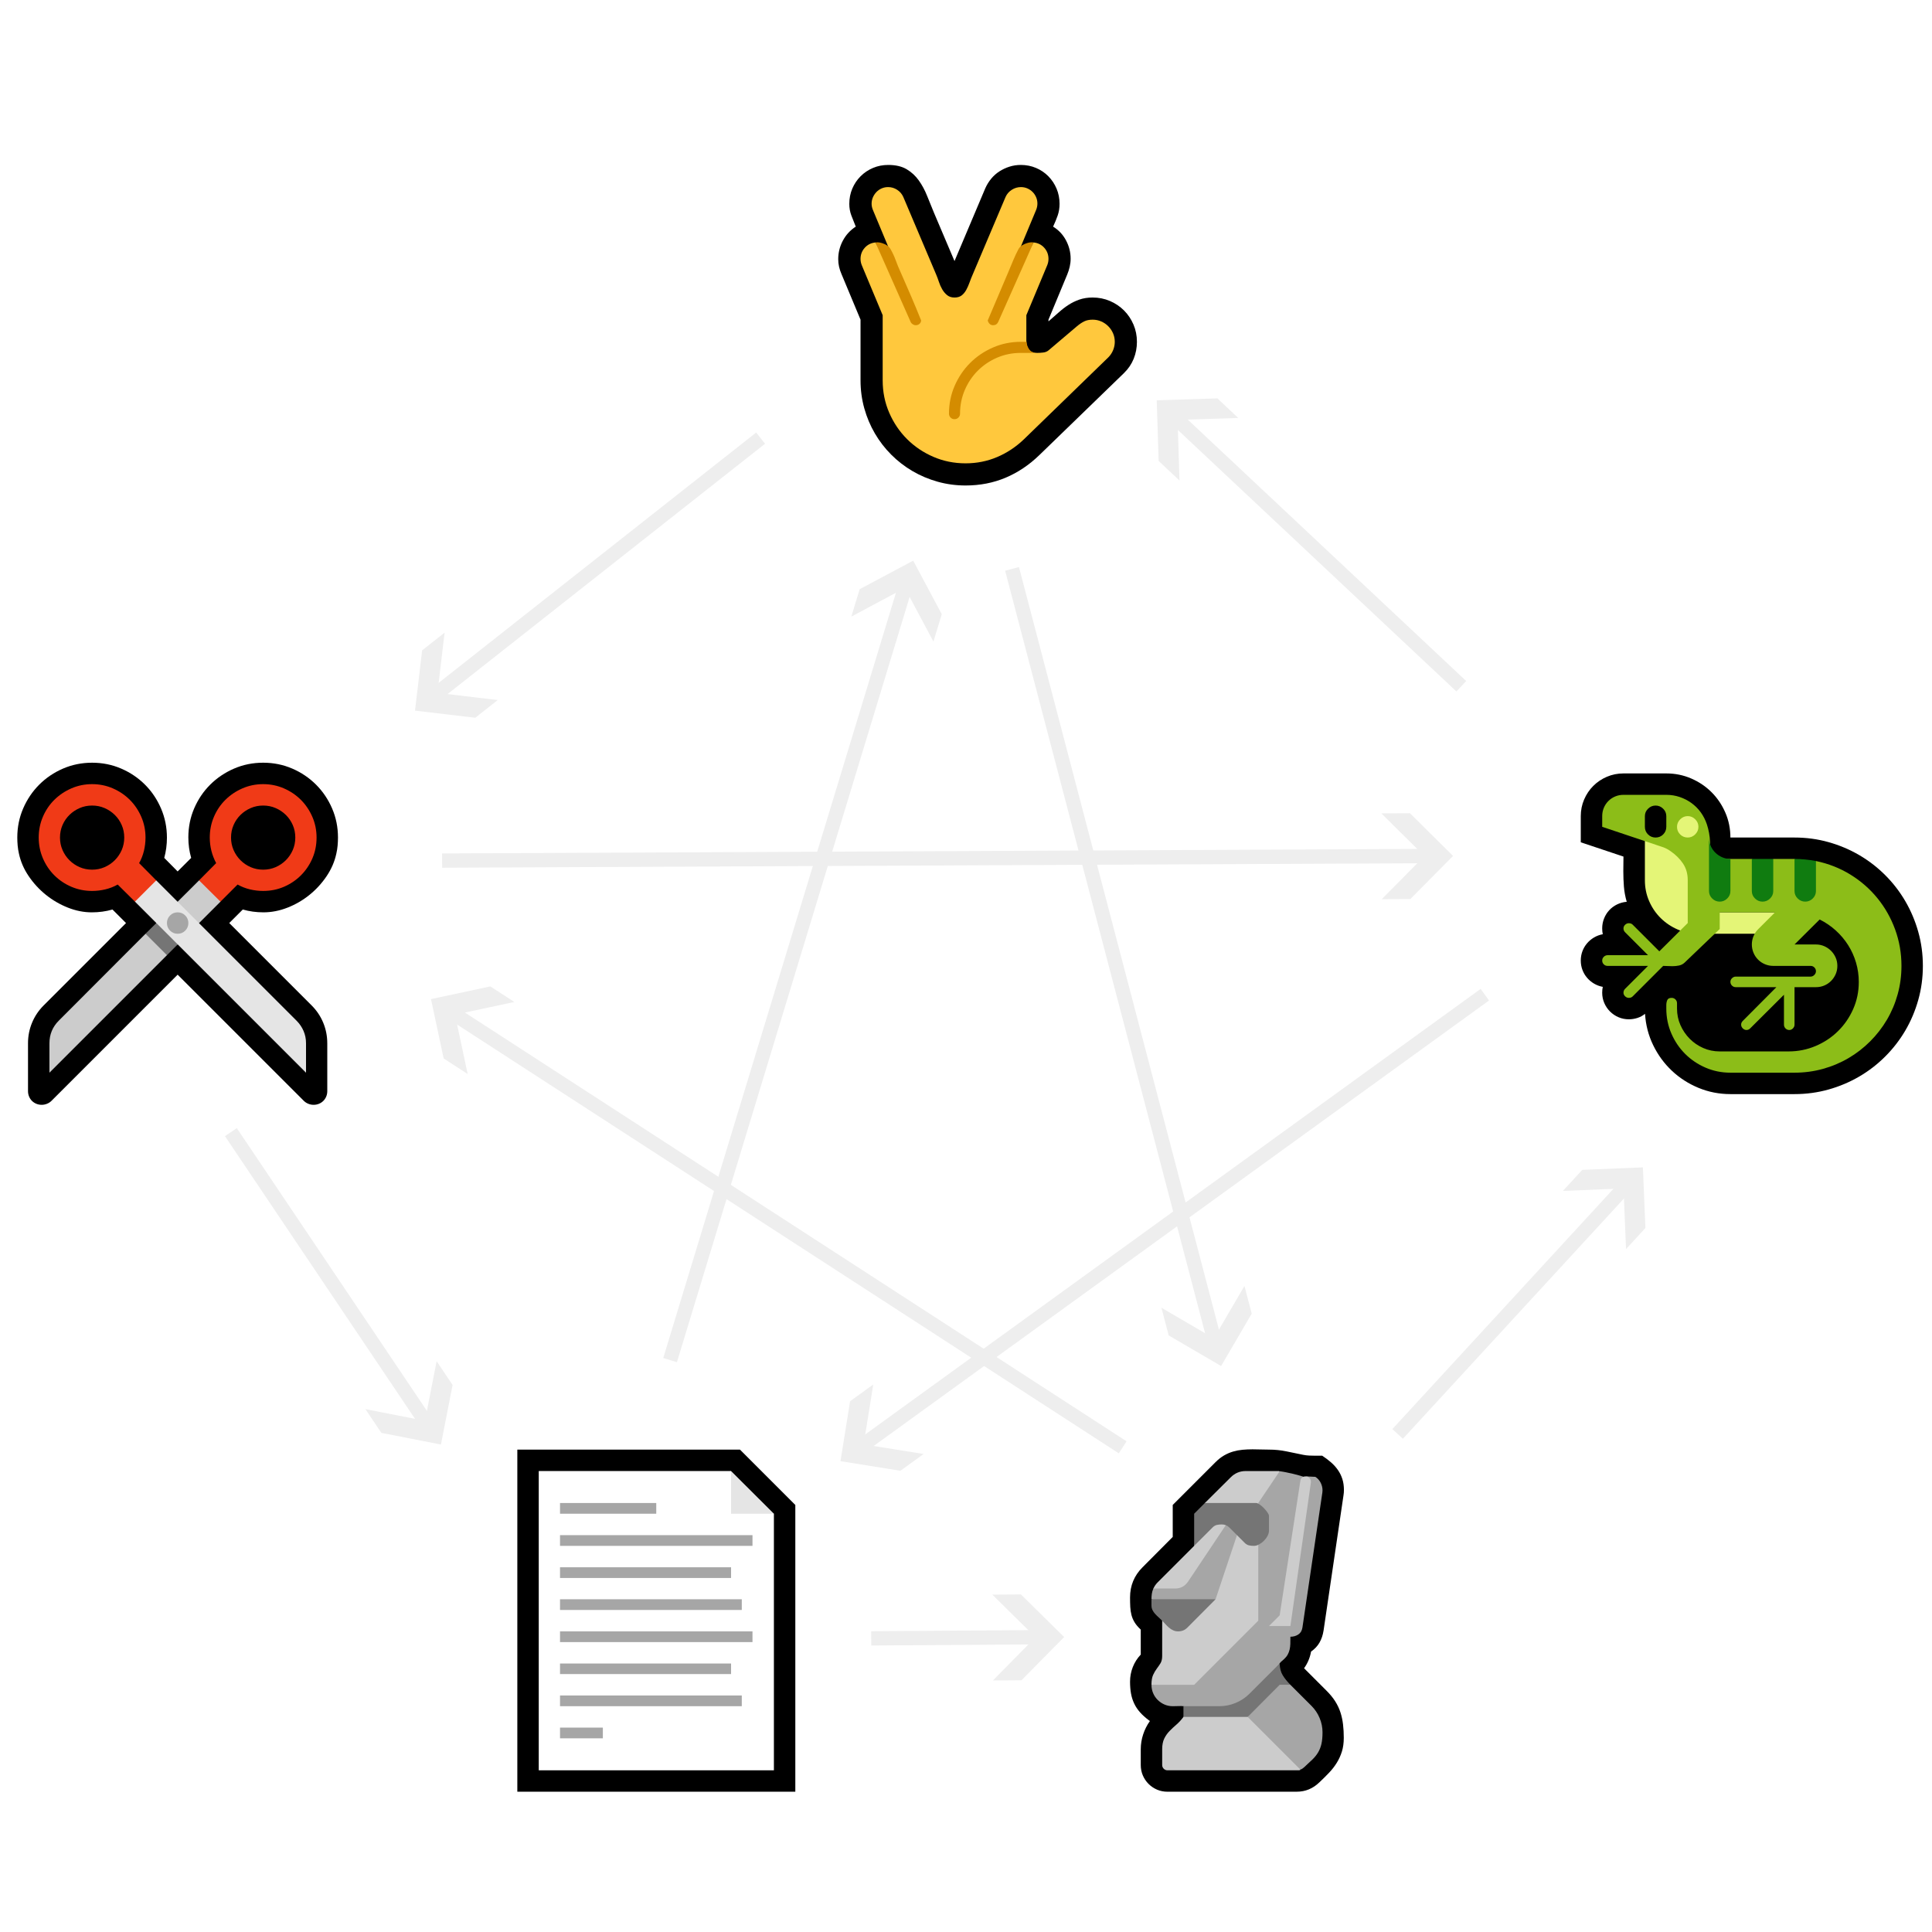 <?xml version="1.0" encoding="UTF-8"?>
<svg width="540" height="540" version="1.1" viewBox="0 0 142.88 142.88" xml:space="preserve"
  xmlns="http://www.w3.org/2000/svg">
  <style>
    .choice {
      cursor: pointer;
    }
    .choosing .choice {
      cursor: wait;
    }

    .player {
      fill: #008000;
    }
    .cpu {
      fill: #df0f00;
    }
    .cpu::after {
      content: "CPU"
    }
    .player.cpu {
      fill: url(#both)
    }
    
    .winner {
      -webkit-animation: 2s blink ease-in-out infinite;
      animation: 2s blink ease-in-out infinite;
    }
    @keyframes "blink" {
      from,
      to {
        opacity: 0.1;
      }
      50% {
        opacity: 1;
      }
    }
    @-webkit-keyframes "blink" {
      from,
      to {
        opacity: 0.1;
      }
      50% {
        opacity: 1;
      }
    }
  </style>
  <defs>
    <marker id="m-🖖-✂" overflow="visible" markerHeight="6" markerWidth="5" orient="auto-start-reverse" preserveAspectRatio="xMidYMid" viewBox="0 0 5 6">
      <path d="m1 0-3 3h-2l3-3-3-3h2z" fill="#eeeeee" fill-rule="evenodd"/>
    </marker>
    <marker id="m-🦎-🖖" overflow="visible" markerHeight="6" markerWidth="5" orient="auto-start-reverse" preserveAspectRatio="xMidYMid" viewBox="0 0 5 6">
      <path d="m1 0-3 3h-2l3-3-3-3h2z" fill="#eeeeee" fill-rule="evenodd"/>
    </marker>
    <marker id="m-✂-📄" overflow="visible" markerHeight="6" markerWidth="5" orient="auto-start-reverse" preserveAspectRatio="xMidYMid" viewBox="0 0 5 6">
      <path d="m1 0-3 3h-2l3-3-3-3h2z" fill="#eeeeee" fill-rule="evenodd"/>
    </marker>
    <marker id="m-🦎-📄" overflow="visible" markerHeight="6" markerWidth="5" orient="auto-start-reverse" preserveAspectRatio="xMidYMid" viewBox="0 0 5 6">
      <path d="m1 0-3 3h-2l3-3-3-3h2z" fill="#eeeeee" fill-rule="evenodd"/>
    </marker>
    <marker id="m-🗿-🦎" overflow="visible" markerHeight="6" markerWidth="5" orient="auto-start-reverse" preserveAspectRatio="xMidYMid" viewBox="0 0 5 6">
      <path d="m1 0-3 3h-2l3-3-3-3h2z" fill="#eeeeee" fill-rule="evenodd"/>
    </marker>
    <marker id="m-✂-🦎" overflow="visible" markerHeight="6" markerWidth="5" orient="auto-start-reverse" preserveAspectRatio="xMidYMid" viewBox="0 0 5 6">
      <path d="m1 0-3 3h-2l3-3-3-3h2z" fill="#eeeeee" fill-rule="evenodd"/>
    </marker>
    <marker id="m-🗿-✂" overflow="visible" markerHeight="6" markerWidth="5" orient="auto-start-reverse" preserveAspectRatio="xMidYMid" viewBox="0 0 5 6">
      <path d="m1 0-3 3h-2l3-3-3-3h2z" fill="#eeeeee" fill-rule="evenodd"/>
    </marker>
    <marker id="m-📄-🗿" overflow="visible" markerHeight="6" markerWidth="5" orient="auto-start-reverse" preserveAspectRatio="xMidYMid" viewBox="0 0 5 6">
      <path d="m1 0-3 3h-2l3-3-3-3h2z" fill="#eeeeee" fill-rule="evenodd"/>
    </marker>
    <marker id="m-📄-🖖" overflow="visible" markerHeight="6" markerWidth="5" orient="auto-start-reverse" preserveAspectRatio="xMidYMid" viewBox="0 0 5 6">
      <path d="m1 0-3 3h-2l3-3-3-3h2z" fill="#eeeeee" fill-rule="evenodd"/>
    </marker>
    <marker id="m-🖖-🗿" overflow="visible" markerHeight="6" markerWidth="5" orient="auto-start-reverse" preserveAspectRatio="xMidYMid" viewBox="0 0 5 6">
      <path d="m1 0-3 3h-2l3-3-3-3h2z" fill="#eeeeee" fill-rule="evenodd"/>
    </marker>
    <defs>
      <linearGradient id="both" x1="0%" y1="0%" x2="100%" y2="0%">
        <stop offset="0%" style="stop-color:#008000;stop-opacity:1" />
        <stop offset="100%" style="stop-color:#ff0000;stop-opacity:1" />
      </linearGradient>
    </defs>
  </defs>
  <g transform="translate(-10.91 -4.215)">
    <g id="🗿" class="choice" transform="matrix(.088 0 0 .088 91.666 131.98)">
      <path class="border" d="m63.5 53.875c-3.167 0-6.104-0.583-8.812-1.75s-5.083-2.771-7.125-4.812-3.646-4.417-4.812-7.125-1.75-5.646-1.75-8.812v-13.125c0-4.25 0.667-8.417 2-12.5s3.25-7.875 5.75-11.375c-0.417-0.083-0.708-0.25-0.875-0.5-2.917-2.167-5.396-4.396-7.438-6.688s-3.688-4.75-4.938-7.375-2.146-5.438-2.688-8.438-0.812-6.333-0.812-10c0-4.25 0.771-8.333 2.312-12.25s3.771-7.417 6.688-10.5v-21c-2.25-2.083-3.979-4.125-5.188-6.125s-2.083-4.062-2.625-6.188-0.875-4.375-1-6.75c-0.125-2.374-0.188-5.02-0.188-7.937 0-9.917 3.5-18.375 10.5-25.375l25.375-25.5v-26.875l36-36c2.333-2.333 4.729-4.208 7.188-5.625 2.458-1.417 4.979-2.5 7.562-3.25s5.229-1.25 7.938-1.5c2.708-0.25 5.52-0.375 8.437-0.375 2.167 0 4.396 0.042 6.688 0.125 2.291 0.083 4.645 0.125 7.062 0.125 5 0 9.833 0.479 14.5 1.437 4.667 0.959 9.417 1.938 14.25 2.938 1.667 0.333 3.333 0.542 5 0.625s3.333 0.125 5 0.125h6c2.667 1.75 5.125 3.604 7.375 5.562 2.25 1.959 4.188 4.105 5.813 6.438s2.875 4.875 3.75 7.625 1.312 5.833 1.312 9.25c0 1.5-0.125 3-0.375 4.5l-16.75 113.62c-0.583 3.75-1.708 7.083-3.375 10s-4.042 5.458-7.125 7.625c-0.917 5.167-2.875 9.833-5.875 14l19 19c2.917 2.917 5.313 5.854 7.188 8.812s3.333 6.042 4.375 9.25c1.041 3.208 1.77 6.583 2.187 10.125 0.417 3.542 0.625 7.312 0.625 11.312 0 4.25-0.521 8.062-1.562 11.438-1.042 3.375-2.48 6.542-4.313 9.5s-4 5.75-6.5 8.375-5.208 5.312-8.125 8.062c-2.667 2.583-5.583 4.542-8.75 5.875s-6.625 2-10.375 2z"/>
      <path d="m144-49c0.5 1.333 1.333 3.479 2.5 6.438s2.521 6.438 4.063 10.438c1.541 4 3.229 8.375 5.062 13.125s3.667 9.521 5.5 14.312c1.833 4.792 3.583 9.458 5.25 14 1.667 4.542 3.146 8.625 4.438 12.25 1.291 3.625 2.333 6.646 3.125 9.062 0.791 2.417 1.187 3.917 1.187 4.5 0 0.417-0.271 0.646-0.812 0.688-0.542 0.042-0.938 0.062-1.188 0.062h-109.62c-1.25 0-2.312-0.438-3.188-1.312s-1.312-1.938-1.312-3.188v-13.125c0-3.667 0.583-6.688 1.75-9.062s2.646-4.479 4.438-6.312 3.729-3.646 5.812-5.438c2.083-1.792 4.042-3.938 5.875-6.438 1.917-2.583 3.5-5.333 4.75-8.25s2.667-5.75 4.25-8.5c-2 0-4.729-0.271-8.188-0.812s-7-1.292-10.625-2.25-7.021-2.042-10.188-3.25-5.458-2.521-6.875-3.938c0-3.5 0.458-6.25 1.375-8.25s1.938-3.75 3.062-5.25 2.167-3.021 3.125-4.562 1.438-3.604 1.438-6.188v-29.625c0-0.583-0.146-1.542-0.438-2.875s-0.667-2.875-1.125-4.625-0.979-3.625-1.562-5.625-1.146-3.896-1.688-5.688c-0.542-1.791-1.042-3.416-1.5-4.875-0.458-1.458-0.812-2.562-1.062-3.312 0.833-1.917 2.042-3.667 3.625-5.25l30.625-30.625 9-36 21.75-21.625c3.5-3.5 7.708-5.25 12.625-5.25h27.625c0.583 0 0.875 0.208 0.875 0.625 0 3.583-0.167 7.104-0.5 10.562-0.333 3.459-0.667 6.98-1 10.563-0.5 5.75-0.979 11.417-1.437 17-0.459 5.583-0.896 11.25-1.313 17-1.5 18.583-3.042 37.063-4.625 55.437-1.583 18.376-3.208 36.855-4.875 55.438z" fill="#ccc"/>
      <path d="m187.75-210.75c1.917 1.25 3.396 2.896 4.438 4.937 1.041 2.042 1.562 4.188 1.562 6.438 0 0.75-0.042 1.333-0.125 1.75l-16.75 113.5c-0.417 2.667-1.583 4.625-3.5 5.875s-4.125 1.875-6.625 1.875v1.25c0 1.667-0.021 3.292-0.062 4.875-0.042 1.583-0.23 3.104-0.563 4.562s-0.854 2.854-1.562 4.188c-0.709 1.333-1.73 2.625-3.063 3.875-0.667 0.667-1.333 1.25-2 1.75s-1.25 1.125-1.75 1.875l-19 27.125c-0.75 1.083-1.958 2.146-3.625 3.188s-3.562 2.021-5.687 2.938-4.417 1.792-6.875 2.625c-2.459 0.833-4.855 1.542-7.188 2.125s-4.5 1.042-6.5 1.375-3.667 0.5-5 0.5c-4.583 0-9.104-0.521-13.562-1.562s-8.938-1.812-13.438-2.312c-0.5-0.083-1-0.125-1.5-0.125h-1.5c-1 0-2 0.021-3 0.062s-2 0.062-3 0.062c-2.5 0-4.833-0.479-7-1.438s-4.062-2.25-5.688-3.875-2.896-3.521-3.812-5.688-1.375-4.5-1.375-7h35.875l53.875-53.875v-98.875l18-26.75c1.333 0.167 3.042 0.458 5.125 0.875s4.188 0.875 6.313 1.375 4.166 1.042 6.125 1.625c1.958 0.583 3.562 1.167 4.812 1.75l0.125-1.25zm6 214.75c0 3.75-0.292 6.938-0.875 9.562s-1.5 5-2.75 7.125-2.854 4.146-4.812 6.062c-1.959 1.917-4.271 4.083-6.938 6.5-0.5 0.417-1 0.812-1.5 1.188s-1.083 0.646-1.75 0.812l-44.25-44.25 17.875-29.875 18 2.875 17.75 17.75c2.917 2.917 5.188 6.312 6.813 10.188s2.437 7.896 2.437 12.062zm-89.875-111.88-29.625 7.75-24.25-7.75c0-1.583 0.104-3.125 0.312-4.625s0.646-2.958 1.312-4.375h18.125c4.75 0 8.458-2 11.125-6l32-47.875 6.375 3.25 2.625 5.75z" fill="#a6a6a6"/>
      <path d="m148.75-165.5c0 1.417-0.396 2.875-1.187 4.375-0.792 1.5-1.813 2.875-3.063 4.125s-2.625 2.271-4.125 3.062c-1.5 0.792-2.917 1.188-4.25 1.188-1.667 0-3.104-0.146-4.312-0.438-1.209-0.291-2.396-1.02-3.563-2.187l-12.75-12.75c-1.75-1.75-3.875-2.625-6.375-2.625-1.583 0-3 0.146-4.25 0.437-1.25 0.292-2.458 1.021-3.625 2.188l-15.375 15.375v-27l9-9h43.125c0.75 0 1.729 0.417 2.938 1.25 1.208 0.833 2.395 1.854 3.562 3.062 1.167 1.209 2.167 2.417 3 3.625 0.833 1.209 1.25 2.188 1.25 2.938zm9 111.62c0.083 3.917 0.938 7.208 2.563 9.875s3.77 5.333 6.437 8h-9l-26.875 27h-54v-9h30.125c4.75 0 9.333-0.917 13.75-2.75s8.292-4.417 11.625-7.75zm-85.375-27c-1.5 0-2.875-0.292-4.125-0.875s-2.396-1.312-3.438-2.188-2.021-1.833-2.938-2.875-1.875-2.062-2.875-3.062c-0.917-0.917-1.896-1.833-2.938-2.75s-2.021-1.875-2.938-2.875-1.667-2.083-2.25-3.25-0.875-2.458-0.875-3.875v-5.25h53.875l-23.75 23.875c-2.083 2.083-4.667 3.125-7.75 3.125z" fill="#757575"/>
      <path d="m148.75-85.375 9-9 17.375-113c0.417-2.5 1.917-3.75 4.5-3.75 1.167 0 2.188 0.438 3.063 1.312 0.875 0.876 1.312 1.896 1.312 3.063v0.625l-17.25 120.75z" fill="#ccc"/>
    </g>
    <g id="📄" class="choice" transform="matrix(.088 0 0 .088 46.353 131.98)">
      <path class="border" d="m219.12-233.62 46.5 46.5v241h-233.62v-287.5z"/>
      <path d="m201.25-168.62v-34.875l10.375-12.125 36 35.875-11.875 10.75z" fill="#e5e5e5"/>
      <path d="m211.62-179.75h36v215.62h-197.62v-251.5h161.62z" fill="#fff"/>
      <path d="m67.875-161.75h161.75v9h-161.75zm0 89.875v-9h161.75v9zm0 53.875v-9h152.75v9zm152.75-89.875v9h-152.75v-9zm-9-26.875v9h-143.75v-9zm0 80.875v8.875h-143.75v-8.875zm-62.875-134.88v9h-80.875v-9zm-80.875 197.75v-9h36v9z" fill="#a6a6a6"/>
    </g>
    <g id="✂" class="choice" transform="matrix(.088 0 0 .088 9.374 81.18)">
      <path class="border" d="m292.5 2.125v40.25c0 1.583-0.292 3.083-0.875 4.5s-1.396 2.646-2.437 3.688c-1.042 1.042-2.271 1.854-3.688 2.438s-2.917 0.875-4.5 0.875c-1.5 0-2.979-0.292-4.437-0.875-1.459-0.583-2.73-1.417-3.813-2.5l-106-106-106 106c-1.083 1.083-2.354 1.917-3.812 2.5s-2.938 0.875-4.438 0.875c-1.583 0-3.083-0.292-4.5-0.875s-2.646-1.396-3.688-2.438-1.854-2.271-2.438-3.688-0.875-2.917-0.875-4.5v-40.25c0-6 1.125-11.729 3.375-17.188 2.25-5.458 5.5-10.312 9.75-14.562l69.25-69.25-11.375-11.375c-5.5 1.583-11.292 2.375-17.375 2.375-6.75 0-13.479-1.333-20.188-4s-12.854-6.25-18.438-10.75-10.396-9.729-14.438-15.688c-4.042-5.958-6.771-12.27-8.188-18.937-0.5-2.167-0.854-4.396-1.062-6.688-0.208-2.291-0.312-4.562-0.312-6.812 0-8.667 1.646-16.813 4.938-24.438 3.292-7.624 7.792-14.291 13.5-20 5.708-5.708 12.375-10.208 20-13.5 7.625-3.291 15.771-4.937 24.438-4.937 8.667 0 16.813 1.646 24.438 4.937 7.625 3.292 14.291 7.792 20 13.5 5.708 5.709 10.208 12.396 13.5 20.063 3.291 7.667 4.937 15.833 4.937 24.5 0 5.833-0.75 11.5-2.25 17l11.25 11.375 11.375-11.375c-1.583-5.5-2.375-11.25-2.375-17.25 0-8.667 1.646-16.813 4.938-24.438 3.291-7.625 7.791-14.27 13.5-19.937 5.708-5.667 12.375-10.146 20-13.438 7.625-3.291 15.77-4.937 24.437-4.937s16.812 1.646 24.438 4.937c7.625 3.292 14.291 7.792 20 13.5 5.708 5.709 10.208 12.376 13.5 20 3.291 7.625 4.937 15.771 4.937 24.438 0 2.25-0.104 4.521-0.312 6.812-0.209 2.292-0.563 4.521-1.063 6.688-1.417 6.667-4.146 13-8.187 19-4.042 6-8.855 11.25-14.438 15.75s-11.729 8.062-18.437 10.687c-6.709 2.625-13.438 3.938-20.188 3.938-6.083 0-11.875-0.792-17.375-2.375l-11.375 11.375 69.25 69.25c4.25 4.25 7.5 9.104 9.75 14.562 2.25 5.458 3.375 11.188 3.375 17.188z"/>
      <path d="m199.38-132.62 3.375 15.75-36 36-7.625 1.5-1.375 7.5-98.75 98.75v-24.75c0-7.417 2.625-13.75 7.875-19l72.875-73h9v-9l36-35.875z" fill="#ccc"/>
      <path d="m172.62-86.75-14.875 14.875-18-18 14.875-14.75z" fill="#757575"/>
      <path d="m148.75-134.75 117.88 117.88c2.583 2.583 4.563 5.479 5.938 8.688 1.375 3.208 2.062 6.646 2.062 10.312v24.75l-143.75-143.75 2.5-16.875z" fill="#e5e5e5"/>
      <path d="m166.75-89.875c-2.5 0-4.625-0.875-6.375-2.625s-2.625-3.875-2.625-6.375 0.875-4.625 2.625-6.375 3.875-2.625 6.375-2.625 4.625 0.875 6.375 2.625 2.625 3.875 2.625 6.375-0.875 4.625-2.625 6.375-3.875 2.625-6.375 2.625z" fill="#a6a6a6"/>
      <path d="m238.62-215.62c6.167 0 11.979 1.188 17.438 3.562 5.458 2.376 10.208 5.584 14.25 9.625 4.041 4.042 7.25 8.792 9.625 14.25 2.375 5.459 3.562 11.271 3.562 17.438 0 6.25-1.167 12.083-3.5 17.5s-5.542 10.167-9.625 14.25-8.833 7.292-14.25 9.625-11.25 3.5-17.5 3.5c-3.75 0-7.458-0.438-11.125-1.313s-7.125-2.229-10.375-4.062l-14.375 14.375-18-17.875 14.375-14.5c-3.583-6.75-5.375-13.917-5.375-21.5 0-6.167 1.167-11.979 3.5-17.438 2.333-5.458 5.542-10.208 9.625-14.25 4.083-4.041 8.854-7.249 14.313-9.625 5.458-2.374 11.27-3.562 17.437-3.562zm-89.875 80.875-17.875 17.875-14.5-14.375c-3.25 1.833-6.708 3.187-10.375 4.062s-7.375 1.313-11.125 1.313c-6.167 0-11.979-1.167-17.438-3.5s-10.229-5.542-14.312-9.625-7.292-8.854-9.625-14.313c-2.333-5.458-3.5-11.27-3.5-17.437s1.167-11.979 3.5-17.438c2.333-5.458 5.542-10.208 9.625-14.25 4.083-4.041 8.854-7.249 14.312-9.625 5.458-2.374 11.271-3.562 17.438-3.562 6.167 0 11.979 1.188 17.438 3.562 5.458 2.376 10.208 5.584 14.25 9.625 4.041 4.042 7.25 8.792 9.625 14.25 2.375 5.459 3.562 11.271 3.562 17.438 0 3.75-0.437 7.458-1.312 11.125s-2.23 7.125-4.063 10.375zm-80.875-36c0 3.75 0.708 7.25 2.125 10.5s3.354 6.104 5.812 8.562c2.458 2.459 5.312 4.396 8.562 5.813s6.75 2.125 10.5 2.125 7.25-0.708 10.5-2.125 6.104-3.354 8.563-5.813c2.458-2.458 4.395-5.312 5.812-8.562s2.125-6.75 2.125-10.5-0.708-7.25-2.125-10.5-3.354-6.083-5.812-8.5c-2.459-2.417-5.313-4.333-8.563-5.75s-6.75-2.125-10.5-2.125-7.25 0.708-10.5 2.125-6.104 3.333-8.562 5.75-4.396 5.25-5.812 8.5-2.125 6.75-2.125 10.5zm170.75 27c3.75 0 7.25-0.708 10.5-2.125s6.104-3.354 8.563-5.813c2.458-2.458 4.395-5.312 5.812-8.562s2.125-6.75 2.125-10.5-0.708-7.25-2.125-10.5-3.354-6.083-5.812-8.5c-2.459-2.417-5.313-4.333-8.563-5.75s-6.75-2.125-10.5-2.125-7.25 0.708-10.5 2.125-6.104 3.333-8.562 5.75c-2.459 2.417-4.396 5.25-5.813 8.5s-2.125 6.75-2.125 10.5 0.708 7.25 2.125 10.5 3.354 6.104 5.813 8.562c2.458 2.459 5.312 4.396 8.562 5.813s6.75 2.125 10.5 2.125z" fill="#f03a17"/>
    </g>
    <g id="🖖" class="choice" transform="matrix(.091 0 0 .091 70 35.216)">
      <path class="border" d="M135.375,53.875C127.542,53.875 119.979,52.854 112.688,50.812C105.396,48.771 98.583,45.896 92.25,42.188C85.917,38.479 80.167,34.042 75,28.875C69.833,23.708 65.396,17.958 61.688,11.625C57.979,5.292 55.104,-1.521 53.062,-8.812C51.021,-16.104 50,-23.667 50,-31.5L50,-80.875L34.5,-118C33.667,-119.917 33.021,-121.875 32.562,-123.875C32.104,-125.875 31.875,-127.917 31.875,-130C31.875,-135.333 33.125,-140.354 35.625,-145.063C38.125,-149.771 41.625,-153.583 46.125,-156.5C44.875,-159.583 43.688,-162.583 42.562,-165.5C41.438,-168.417 40.875,-171.583 40.875,-175C40.875,-179.417 41.688,-183.542 43.312,-187.375C44.938,-191.208 47.188,-194.562 50.062,-197.438C52.938,-200.312 56.292,-202.562 60.125,-204.188C63.958,-205.812 68.083,-206.625 72.5,-206.625C78.583,-206.625 83.583,-205.458 87.5,-203.125C91.417,-200.792 94.708,-197.75 97.375,-194C100.042,-190.25 102.292,-186.063 104.125,-181.438C105.958,-176.813 107.833,-172.208 109.75,-167.625L126.375,-128.5L151.375,-187.625C152.625,-190.458 154.229,-193.063 156.188,-195.438C158.146,-197.813 160.396,-199.813 162.938,-201.438C165.479,-203.063 168.208,-204.333 171.125,-205.25C174.042,-206.167 177.083,-206.625 180.25,-206.625C184.667,-206.625 188.792,-205.812 192.625,-204.188C196.458,-202.562 199.792,-200.312 202.625,-197.438C205.458,-194.562 207.688,-191.208 209.313,-187.375C210.938,-183.542 211.75,-179.417 211.75,-175C211.75,-171.583 211.229,-168.396 210.188,-165.438C209.146,-162.479 207.917,-159.5 206.5,-156.5C211,-153.75 214.5,-150.021 217,-145.313C219.5,-140.604 220.75,-135.625 220.75,-130.375C220.75,-128.208 220.5,-126.042 220,-123.875C219.5,-121.708 218.833,-119.625 218,-117.625L202.75,-80.875L202.75,-79.5C205.583,-81.917 208.292,-84.292 210.875,-86.625C213.458,-88.958 216.125,-91.021 218.875,-92.812C221.625,-94.604 224.604,-96.062 227.813,-97.188C231.021,-98.312 234.625,-98.875 238.625,-98.875C243.625,-98.875 248.313,-97.938 252.688,-96.062C257.063,-94.188 260.875,-91.625 264.125,-88.375C267.375,-85.125 269.938,-81.312 271.813,-76.938C273.688,-72.562 274.625,-67.875 274.625,-62.875C274.625,-58.042 273.75,-53.458 272,-49.125C270.25,-44.792 267.625,-40.917 264.125,-37.5L195.375,29.125C187.042,37.208 177.875,43.354 167.875,47.562C157.875,51.771 147.042,53.875 135.375,53.875Z" fill="#000000" fill-opacity="1" />
      <path d="M256.625,-62.875C256.625,-60.542 256.167,-58.271 255.25,-56.062C254.333,-53.854 253.042,-51.917 251.375,-50.25L182.875,16.25C176.375,22.5 169.104,27.333 161.063,30.75C153.021,34.167 144.458,35.875 135.375,35.875C126.042,35.875 117.292,34.104 109.125,30.562C100.958,27.021 93.833,22.208 87.75,16.125C81.667,10.042 76.854,2.917 73.312,-5.25C69.771,-13.417 68,-22.167 68,-31.5L68,-84.5L51.125,-124.875C50.375,-126.625 50,-128.417 50,-130.25C50,-133.75 51.146,-136.771 53.438,-139.313C55.729,-141.854 58.625,-143.292 62.125,-143.625C68.958,-131.792 74.708,-119.333 79.375,-106.25L85,-110.25L60.125,-169.875C59.375,-171.625 59,-173.375 59,-175.125C59,-176.958 59.354,-178.688 60.062,-180.313C60.771,-181.938 61.729,-183.375 62.938,-184.625C64.146,-185.875 65.562,-186.854 67.188,-187.563C68.812,-188.271 70.542,-188.625 72.375,-188.625C75.042,-188.625 77.5,-187.896 79.75,-186.438C82,-184.979 83.667,-183.042 84.75,-180.625L111.5,-117.5C112.25,-115.75 112.979,-113.792 113.688,-111.625C114.396,-109.458 115.292,-107.437 116.375,-105.563C117.458,-103.687 118.792,-102.104 120.375,-100.813C121.958,-99.521 123.958,-98.875 126.375,-98.875C128.708,-98.875 130.604,-99.417 132.063,-100.5C133.521,-101.583 134.792,-103.083 135.875,-105C136.958,-107 137.875,-109.062 138.625,-111.188C139.375,-113.312 140.208,-115.417 141.125,-117.5L167.875,-180.625C168.958,-183.042 170.646,-184.979 172.938,-186.438C175.229,-187.896 177.708,-188.625 180.375,-188.625C182.208,-188.625 183.938,-188.271 185.563,-187.563C187.188,-186.854 188.604,-185.896 189.813,-184.688C191.021,-183.479 191.979,-182.063 192.688,-180.438C193.396,-178.813 193.75,-177.083 193.75,-175.25C193.75,-173.417 193.375,-171.625 192.625,-169.875L166.75,-107.875L166.75,-98.875L169.125,-100.625C172.292,-108.042 175.667,-115.312 179.25,-122.438C182.833,-129.563 186.625,-136.625 190.625,-143.625C194.125,-143.292 197.021,-141.854 199.313,-139.313C201.604,-136.771 202.75,-133.75 202.75,-130.25C202.75,-128.417 202.375,-126.625 201.625,-124.875L184.75,-84.5L184.75,-64.125C184.75,-60.958 185.375,-58.458 186.625,-56.625C187.875,-54.792 190.25,-53.875 193.75,-53.875C195.167,-53.875 196.75,-53.979 198.5,-54.188C200.25,-54.396 201.708,-55 202.875,-56L226,-75.625C228,-77.292 229.938,-78.583 231.813,-79.5C233.688,-80.417 235.958,-80.875 238.625,-80.875C241.125,-80.875 243.458,-80.396 245.625,-79.438C247.792,-78.479 249.688,-77.188 251.313,-75.562C252.938,-73.938 254.229,-72.042 255.188,-69.875C256.146,-67.708 256.625,-65.375 256.625,-62.875Z" fill="#FFC83D" fill-opacity="1" />
      <path d="M184.875,-62.875C185.042,-60.708 185.75,-58.708 187,-56.875C188.25,-55.042 190.083,-54.042 192.5,-53.875L180.25,-53.875C173.417,-53.875 167,-52.583 161,-50C155,-47.417 149.771,-43.896 145.313,-39.438C140.854,-34.979 137.333,-29.75 134.75,-23.75C132.167,-17.75 130.875,-11.333 130.875,-4.5C130.875,-3.25 130.438,-2.188 129.563,-1.312C128.688,-0.438 127.625,0 126.375,0C125.125,0 124.062,-0.438 123.188,-1.312C122.312,-2.188 121.875,-3.25 121.875,-4.5C121.875,-12.5 123.417,-20.042 126.5,-27.125C129.583,-34.208 133.771,-40.396 139.063,-45.688C144.354,-50.979 150.542,-55.167 157.625,-58.25C164.708,-61.333 172.25,-62.875 180.25,-62.875ZM99.25,-80.25C99.167,-79.083 98.708,-78.146 97.875,-77.438C97.042,-76.729 96.042,-76.375 94.875,-76.375C94.042,-76.375 93.229,-76.625 92.438,-77.125C91.646,-77.625 91.083,-78.25 90.75,-79L62.125,-143.625C62.375,-143.625 62.625,-143.646 62.875,-143.688C63.125,-143.729 63.375,-143.75 63.625,-143.75C65.458,-143.75 67.479,-143.25 69.688,-142.25C71.896,-141.25 73.458,-139.917 74.375,-138.25C76.042,-135.333 77.458,-132.271 78.625,-129.063C79.792,-125.854 81.083,-122.708 82.5,-119.625C85.417,-113.042 88.271,-106.5 91.062,-100C93.854,-93.5 96.583,-86.917 99.25,-80.25ZM153.375,-80.25L170.125,-119.625C171.458,-122.792 172.771,-125.938 174.063,-129.063C175.354,-132.188 176.792,-135.25 178.375,-138.25C179.292,-139.917 180.854,-141.25 183.063,-142.25C185.271,-143.25 187.292,-143.75 189.125,-143.75C189.375,-143.75 189.625,-143.729 189.875,-143.688C190.125,-143.646 190.375,-143.625 190.625,-143.625L161.875,-79C161.042,-77.25 159.667,-76.375 157.75,-76.375C156.583,-76.375 155.625,-76.75 154.875,-77.5C154.125,-78.25 153.625,-79.167 153.375,-80.25Z" fill="#D48C00" fill-opacity="1" />
    </g>
    <g id="🦎" class="choice" transform="matrix(.088 0 0 .088 125 81.18)">
      <path class="border" d="m157.75 44.875c-9.417 0-18.354-1.75-26.812-5.25-8.459-3.5-15.917-8.292-22.375-14.375-6.459-6.083-11.688-13.229-15.688-21.438-4-8.208-6.292-17.021-6.875-26.438-1.917 1.583-4.062 2.75-6.438 3.5s-4.771 1.125-7.188 1.125c-3.083 0-5.979-0.583-8.688-1.75s-5.083-2.771-7.125-4.812-3.646-4.417-4.812-7.125-1.75-5.604-1.75-8.688c0-1.833 0.167-3.458 0.5-4.875-2.667-0.5-5.125-1.417-7.375-2.75s-4.208-2.979-5.875-4.938-2.958-4.167-3.875-6.625-1.375-5.062-1.375-7.812 0.458-5.354 1.375-7.812 2.208-4.667 3.875-6.625 3.625-3.604 5.875-4.938 4.708-2.25 7.375-2.75c-0.333-1.417-0.5-3.042-0.5-4.875 0-2.917 0.521-5.688 1.562-8.313s2.479-4.937 4.312-6.937 4.021-3.625 6.562-4.875 5.271-2 8.188-2.25c-1.25-4.25-2.042-8.5-2.375-12.75s-0.5-8.542-0.5-12.875c0-2.083 0.021-4.146 0.062-6.188 0.042-2.041 0.062-4.104 0.062-6.187l-35.875-12v-22c0-4.917 0.938-9.562 2.812-13.938 1.875-4.374 4.438-8.187 7.688-11.437s7.062-5.812 11.438-7.688c4.375-1.874 9.021-2.812 13.938-2.812h36c7.417 0 14.396 1.417 20.938 4.25 6.541 2.833 12.25 6.687 17.125 11.562s8.729 10.584 11.562 17.125c2.833 6.542 4.25 13.521 4.25 20.938h53.875c9.917 0 19.458 1.292 28.625 3.875s17.75 6.208 25.75 10.875 15.292 10.292 21.875 16.875 12.208 13.875 16.875 21.875 8.292 16.583 10.875 25.75c2.583 9.167 3.875 18.708 3.875 28.625s-1.292 19.458-3.875 28.625-6.208 17.729-10.875 25.688c-4.667 7.958-10.292 15.229-16.875 21.812-6.583 6.583-13.875 12.208-21.875 16.875s-16.583 8.292-25.75 10.875-18.708 3.875-28.625 3.875z"/>
      <path d="m85.875-134.75v-54c4.917-0.417 9.792-0.854 14.625-1.313 4.833-0.458 9.75-0.687 14.75-0.687h12.875l2.75 2c0.083 0.167 0.208 0.521 0.375 1.062 0.167 0.542 0.333 1.105 0.5 1.688s0.333 1.104 0.5 1.562c0.167 0.459 0.25 0.73 0.25 0.813 0 12.667-0.187 25.292-0.562 37.875s-0.73 25.208-1.063 37.875h71.875v18h-71.875c-6.167 0-11.979-1.188-17.437-3.562-5.459-2.375-10.23-5.583-14.313-9.626-4.083-4.041-7.312-8.791-9.688-14.25-2.375-5.458-3.562-11.27-3.562-17.437z" fill="#e4f577"/>
      <path d="m211.62-152.75c1.667 1.083 3.312 2.271 4.938 3.562 1.624 1.292 3.104 2.688 4.437 4.188 1.583-0.75 3.083-1.646 4.5-2.688 1.417-1.041 2.792-2.145 4.125-3.312 10.5 2.167 20.146 5.958 28.938 11.375 8.791 5.417 16.375 12.042 22.75 19.875s11.333 16.604 14.875 26.312c3.541 9.708 5.312 19.896 5.312 30.562 0 8.25-1.062 16.208-3.187 23.875s-5.146 14.812-9.063 21.438-8.604 12.667-14.062 18.125c-5.459 5.458-11.521 10.146-18.188 14.062s-13.833 6.938-21.5 9.062-15.625 3.188-23.875 3.188h-53.875c-7.417 0-14.396-1.417-20.937-4.25-6.542-2.833-12.25-6.688-17.125-11.562s-8.73-10.583-11.563-17.125c-2.833-6.542-4.25-13.521-4.25-20.938v-2.875c0-1.583 0.271-3 0.813-4.25 0.541-1.25 1.77-1.875 3.687-1.875 1.25 0 2.312 0.438 3.188 1.312 0.874 0.875 1.312 1.938 1.312 3.188v4.5c0 4.917 0.958 9.542 2.875 13.875 1.917 4.333 4.5 8.146 7.75 11.438s7.042 5.896 11.375 7.812 8.958 2.875 13.875 2.875h57.875c8 0 15.583-1.521 22.75-4.562s13.438-7.208 18.813-12.5c5.375-5.292 9.625-11.479 12.75-18.562s4.687-14.667 4.687-22.75c0-5.583-0.771-11-2.312-16.25-1.542-5.25-3.75-10.146-6.625-14.688-2.876-4.542-6.334-8.646-10.375-12.312-4.042-3.667-8.563-6.75-13.563-9.25l-21.125 21h18c2.5 0 4.833 0.479 7 1.438s4.063 2.25 5.688 3.875 2.916 3.521 3.875 5.688c0.958 2.167 1.437 4.5 1.437 7s-0.479 4.833-1.437 7c-0.959 2.167-2.25 4.062-3.875 5.688s-3.521 2.896-5.688 3.812-4.5 1.375-7 1.375h-18v31.5c0 1.167-0.437 2.208-1.312 3.125-0.875 0.917-1.896 1.375-3.063 1.375-1.25 0-2.312-0.438-3.187-1.312s-1.313-1.938-1.313-3.188v-25.125l-28.375 28.25c-0.917 0.917-1.958 1.375-3.125 1.375s-2.208-0.458-3.125-1.375c-0.917-0.917-1.375-1.958-1.375-3.125s0.458-2.208 1.375-3.125l28.25-28.375h-34.125c-1.25 0-2.312-0.438-3.187-1.312s-1.313-1.938-1.313-3.188c0-1.167 0.458-2.188 1.375-3.062s1.958-1.312 3.125-1.312h62.875c1.167 0 2.208-0.458 3.125-1.375s1.375-1.958 1.375-3.125c0-1.25-0.437-2.312-1.312-3.188s-1.938-1.312-3.188-1.312h-31.375c-2.417 0-4.729-0.458-6.937-1.375-2.209-0.917-4.146-2.208-5.813-3.875s-2.958-3.604-3.875-5.812-1.375-4.521-1.375-6.938 0.458-4.729 1.375-6.938 2.208-4.146 3.875-5.812l14.25-14.25h-46.5v14l-29.5 28.25c-1.333 1.25-2.896 2.062-4.687 2.438-1.792 0.375-3.646 0.562-5.563 0.562-1.417 0-2.771-0.042-4.062-0.125-1.292-0.083-2.521-0.125-3.688-0.125l-25.625 25.625c-0.833 0.833-1.917 1.25-3.25 1.25-1.167 0-2.208-0.438-3.125-1.312s-1.375-1.896-1.375-3.062c0-1.25 0.458-2.333 1.375-3.25l19.25-19.25h-34c-1.25 0-2.312-0.438-3.188-1.312s-1.312-1.938-1.312-3.188 0.458-2.312 1.375-3.188 2-1.312 3.25-1.312h33.875l-19.25-19.25c-0.917-0.917-1.375-2-1.375-3.25 0-1.167 0.458-2.188 1.375-3.062s1.958-1.312 3.125-1.312c1.333 0 2.417 0.417 3.25 1.25l22.375 22.375 23.875-23.75v-36.125c0-5.333-1.333-9.979-4-13.938-2.667-3.958-6.125-7.395-10.375-10.312-0.917-0.667-1.875-1.271-2.875-1.813-1-0.541-2.042-1.02-3.125-1.437l-51.5-17.25v-9c0-2.5 0.458-4.833 1.375-7s2.188-4.063 3.812-5.688 3.521-2.895 5.688-3.812 4.5-1.375 7-1.375h36c3.917 0 7.667 0.604 11.25 1.812 3.583 1.209 6.875 2.896 9.875 5.063s5.604 4.771 7.813 7.812c2.208 3.042 3.937 6.438 5.187 10.188 1.5 4.583 2.375 9.375 2.625 14.375s0.583 9.875 1 14.625h34.125l9.75 7.625 8.25-7.625zm-89.75-18c2.417 0 4.521-0.896 6.313-2.688 1.791-1.791 2.687-3.895 2.687-6.312s-0.896-4.521-2.687-6.313c-1.792-1.791-3.896-2.687-6.313-2.687s-4.521 0.896-6.312 2.687c-1.792 1.792-2.688 3.896-2.688 6.313 0 2.5 0.875 4.625 2.625 6.375s3.875 2.625 6.375 2.625z" fill="#8cbd18"/>
      <path d="m94.875-197.62c2.417 0 4.521 0.875 6.313 2.625 1.791 1.75 2.687 3.833 2.687 6.25v9c0 2.5-0.875 4.625-2.625 6.375s-3.875 2.625-6.375 2.625-4.625-0.875-6.375-2.625-2.625-3.875-2.625-6.375v-9c0-2.417 0.896-4.5 2.688-6.25s3.896-2.625 6.312-2.625z"/>
      <path d="m157.75-152.75v27c0 2.417-0.896 4.5-2.687 6.25-1.792 1.75-3.896 2.625-6.313 2.625s-4.521-0.875-6.312-2.625c-1.792-1.75-2.688-3.833-2.688-6.25v-44.25c0.083 2.417 0.625 4.667 1.625 6.75s2.313 3.896 3.938 5.437c1.625 1.542 3.5 2.771 5.625 3.688s4.395 1.375 6.812 1.375zm18 27v-27h18v27c0 2.417-0.896 4.5-2.687 6.25-1.792 1.75-3.896 2.625-6.313 2.625s-4.521-0.875-6.312-2.625c-1.792-1.75-2.688-3.833-2.688-6.25zm35.875-27c5.917 0 11.917 0.583 18 1.75v25.25c0 2.417-0.896 4.5-2.687 6.25-1.792 1.75-3.896 2.625-6.313 2.625s-4.521-0.875-6.312-2.625c-1.792-1.75-2.688-3.833-2.688-6.25z" fill="#107c10"/>
    </g>
    <path id="🖖-✂" class="arrow" d="m67.16 36.617-24.728 19.497" fill="none" marker-end="url(#m-🖖-✂)" stroke="#eeeeee" stroke-width="1.058"/>
    <path id="🦎-🖖" class="arrow" d="m118.98 54.965-21.753-20.422" fill="none" marker-end="url(#m-🦎-🖖)" stroke="#eeeeee" stroke-width="1.058"/>
    <path id="✂-📄" class="arrow" d="m27.985 87.942 14.943 22.225" fill="none" marker-end="url(#m-✂-📄)" stroke="#eeeeee" stroke-width="1.058"/>
    <path id="🦎-📄" class="arrow" d="m120.72 77.777-46.795 33.878" fill="none" marker-end="url(#m-🦎-📄)" stroke="#eeeeee" stroke-width="1.058"/>
    <path id="🗿-🦎" class="arrow" d="m114.27 110.26 17.423-18.935" fill="none" marker-end="url(#m-🗿-🦎)" stroke="#eeeeee" stroke-width="1.058"/>
    <path id="✂-🦎" class="arrow" d="m43.605 67.859 73.707-0.339" fill="none" marker-end="url(#m-✂-🦎)" stroke="#eeeeee" stroke-width="1.058"/>
    <path id="🗿-✂" class="arrow" d="m93.938 111.25-50.267-32.572" fill="none" marker-end="url(#m-🗿-✂)" stroke="#eeeeee" stroke-width="1.058"/>
    <path id="📄-🗿" class="arrow" d="m75.342 125.38 13.208-0.091" fill="none" marker-end="url(#m-📄-🗿)" stroke="#eeeeee" stroke-width="1.058"/>
    <path id="📄-🖖" class="arrow" d="m60.466 104.8 17.671-58.11" fill="none" marker-end="url(#m-📄-🖖)" stroke="#eeeeee" stroke-width="1.058"/>
    <path id="🖖-🗿" class="arrow" d="m85.756 46.287 15.191 57.929" fill="none" marker-end="url(#m-🖖-🗿)" stroke="#eeeeee" stroke-width="1.058"/>
  </g>
</svg>
